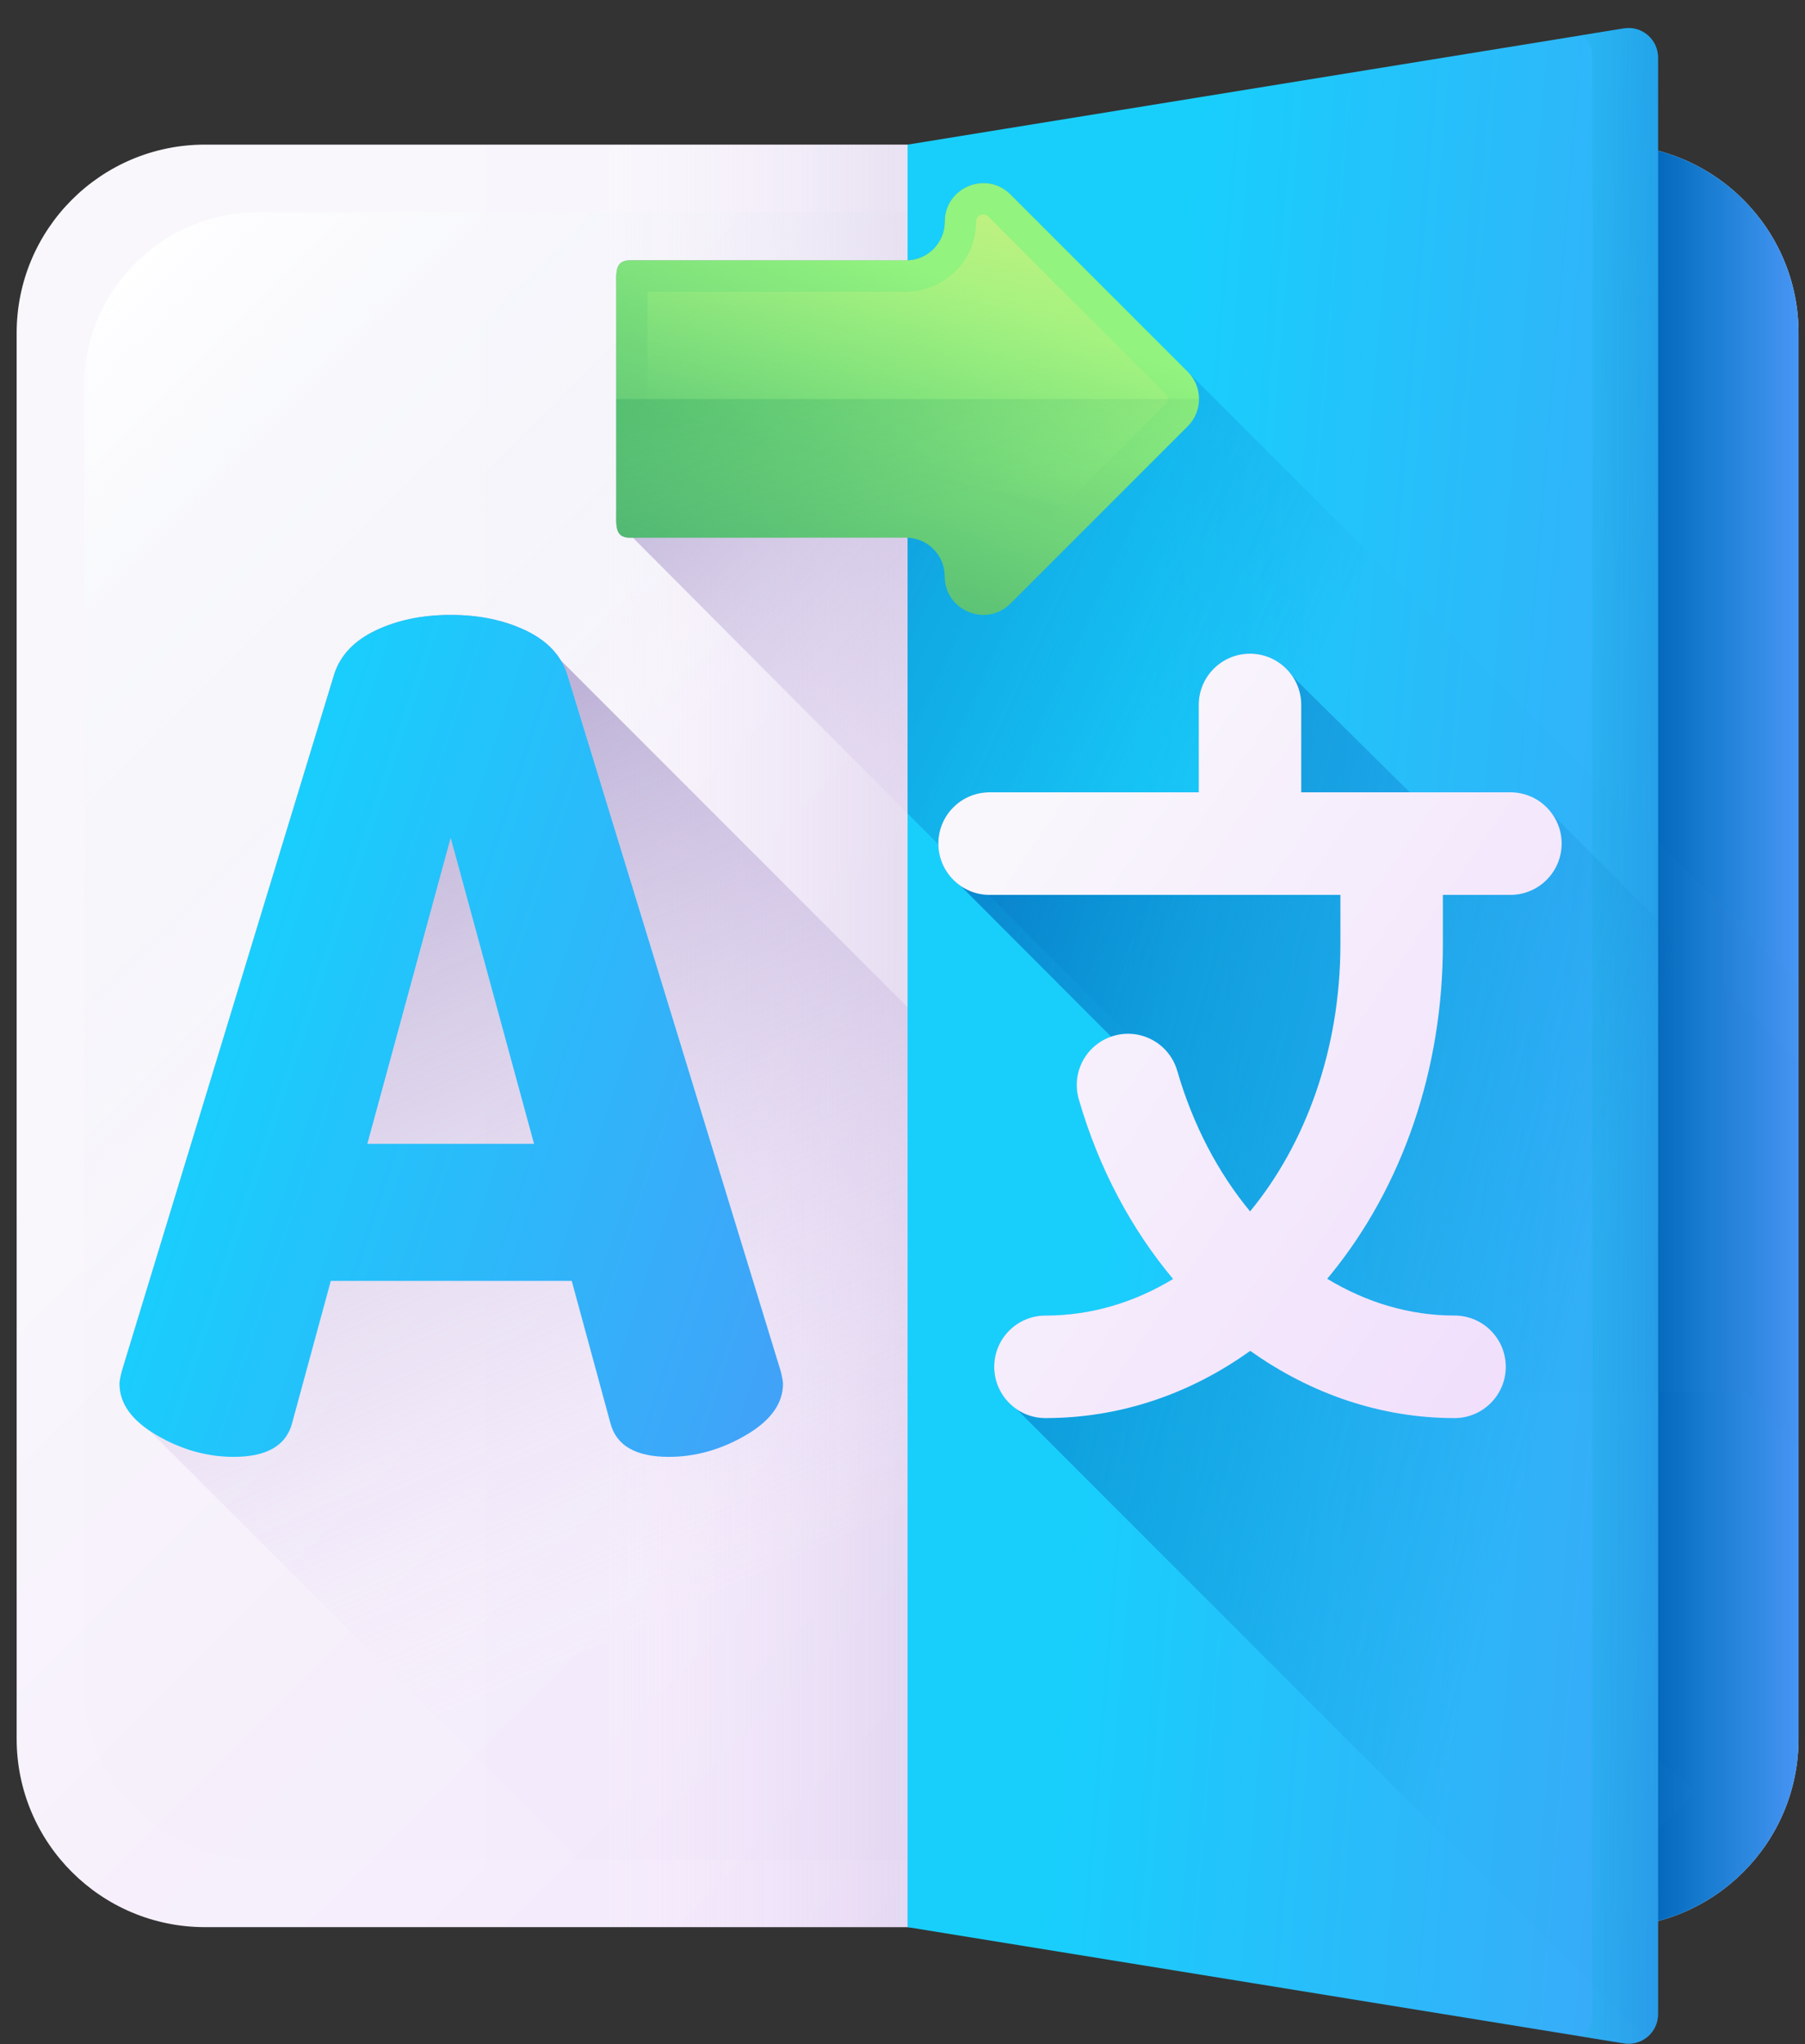 <svg width="53" height="60" viewBox="0 0 53 60" fill="none" xmlns="http://www.w3.org/2000/svg">
<rect x="0" y="0" width="53" height="60" fill="#333333" stroke="none"/>
<path d="M47.28 56.566H6.019C2.965 56.566 0.489 54.09 0.489 51.036V9.775C0.489 6.721 2.965 4.245 6.019 4.245H47.28C50.334 4.245 52.81 6.721 52.81 9.775V51.036C52.81 54.09 50.334 56.566 47.28 56.566Z" fill="url(#paint0_linear_9_2025)"/>
<path d="M45.715 54.581H7.584C4.762 54.581 2.474 52.293 2.474 49.471V11.341C2.474 8.518 4.762 6.23 7.584 6.23H45.715C48.537 6.23 50.825 8.518 50.825 11.341V49.471C50.825 52.293 48.537 54.581 45.715 54.581Z" fill="url(#paint1_linear_9_2025)"/>
<path d="M47.571 4.253V56.558C50.489 56.407 52.81 53.993 52.81 51.036V9.775C52.81 6.818 50.489 4.404 47.571 4.253Z" fill="url(#paint2_linear_9_2025)"/>
<path d="M47.571 4.253V56.558C50.489 56.407 52.81 53.993 52.81 51.036V9.775C52.81 6.818 50.489 4.404 47.571 4.253Z" fill="url(#paint3_linear_9_2025)"/>
<path d="M14.255 4.245H26.649V56.566H14.255V4.245Z" fill="url(#paint4_linear_9_2025)"/>
<path d="M52.81 28.846L29.672 5.708C28.959 4.995 27.74 5.5 27.74 6.509C27.74 7.134 27.233 7.641 26.608 7.641L18.496 7.641C18.044 7.641 18.095 8.007 18.095 8.459L18.094 14.966C18.094 15.418 18.043 15.784 18.495 15.784H18.585L43.563 40.852L51.205 40.852C51.28 40.919 51.363 40.976 51.452 41.022C51.56 41.238 51.736 41.406 51.943 41.513C52.052 41.73 52.228 41.898 52.435 42.005C52.522 42.179 52.654 42.32 52.81 42.425V28.846Z" fill="url(#paint5_linear_9_2025)"/>
<path d="M45.715 54.581C47.342 54.581 48.79 53.819 49.726 52.634C49.716 52.627 49.707 52.62 49.697 52.613C49.537 52.35 49.31 52.124 49.019 51.935L16.465 19.381C16.245 19.018 15.9 18.725 15.43 18.502C14.793 18.2 14.06 18.049 13.233 18.049C12.406 18.049 11.674 18.2 11.037 18.502C10.4 18.804 9.992 19.234 9.813 19.793L3.576 40.247C3.531 40.426 3.509 40.549 3.509 40.616C3.509 41.136 3.801 41.593 4.382 41.988L16.975 54.581H45.715V54.581Z" fill="url(#paint6_linear_9_2025)"/>
<path fill-rule="evenodd" clip-rule="evenodd" d="M3.576 40.247C3.531 40.426 3.509 40.549 3.509 40.616C3.509 41.198 3.872 41.7 4.599 42.125C5.325 42.55 6.08 42.762 6.862 42.762C7.823 42.762 8.393 42.438 8.572 41.79L9.713 37.598H16.788L17.928 41.79C18.106 42.438 18.677 42.762 19.638 42.762C20.42 42.762 21.175 42.55 21.901 42.125C22.628 41.701 22.991 41.198 22.991 40.616C22.991 40.549 22.968 40.426 22.924 40.247L16.654 19.793C16.474 19.235 16.067 18.804 15.43 18.502C14.793 18.2 14.06 18.049 13.233 18.049C12.406 18.049 11.674 18.2 11.037 18.502C10.4 18.804 9.992 19.235 9.813 19.793L3.576 40.247ZM15.681 33.574H10.786L13.233 24.588L15.681 33.574Z" fill="url(#paint7_linear_9_2025)"/>
<path d="M26.649 4.245L47.679 0.834C48.206 0.748 48.685 1.155 48.685 1.689V59.122C48.685 59.656 48.206 60.063 47.679 59.977L26.649 56.566L26.649 4.245Z" fill="url(#paint8_linear_9_2025)"/>
<path d="M52.81 28.846L29.672 5.708C28.959 4.995 27.74 5.5 27.74 6.509C27.74 7.12 27.255 7.617 26.649 7.639V23.877L43.563 40.852L51.206 40.852C51.28 40.919 51.363 40.976 51.452 41.022C51.561 41.238 51.736 41.406 51.943 41.513C52.052 41.73 52.228 41.898 52.435 42.005C52.522 42.179 52.654 42.32 52.81 42.425V28.846H52.81Z" fill="url(#paint9_linear_9_2025)"/>
<path d="M47.679 0.834L46.456 1.032C46.64 1.19 46.758 1.424 46.758 1.689V59.122C46.758 59.387 46.64 59.621 46.456 59.779L47.679 59.977C48.206 60.063 48.685 59.656 48.685 59.122V1.689C48.685 1.155 48.206 0.748 47.679 0.834Z" fill="url(#paint10_linear_9_2025)"/>
<path d="M47.679 0.834L46.456 1.032C46.64 1.19 46.758 1.424 46.758 1.689V59.122C46.758 59.387 46.64 59.621 46.456 59.779L47.679 59.977C48.206 60.063 48.685 59.656 48.685 59.122V1.689C48.685 1.155 48.206 0.748 47.679 0.834Z" fill="url(#paint11_linear_9_2025)"/>
<path d="M52.81 51.036V31.132L45.596 23.919C45.326 23.519 44.868 23.256 44.349 23.256H41.395L37.95 19.85C37.68 19.45 37.222 19.187 36.703 19.187C35.872 19.187 35.198 19.861 35.198 20.692V23.256H29.057C28.226 23.256 27.552 23.93 27.552 24.761C27.552 25.28 27.815 25.738 28.214 26.009L32.626 30.429C31.876 30.691 31.452 31.495 31.675 32.267C32.263 34.298 33.223 36.086 34.444 37.541C33.309 38.228 32.039 38.614 30.698 38.614C29.866 38.614 29.193 39.288 29.193 40.119C29.193 40.638 29.455 41.096 29.855 41.366L48.318 59.829C48.538 59.673 48.685 59.418 48.685 59.122V56.385C51.058 55.763 52.81 53.605 52.81 51.036Z" fill="url(#paint12_linear_9_2025)"/>
<path d="M44.349 23.256H38.208V20.692C38.208 19.861 37.534 19.187 36.703 19.187C35.872 19.187 35.198 19.861 35.198 20.692V23.256H29.057C28.226 23.256 27.552 23.93 27.552 24.761C27.552 25.593 28.226 26.267 29.057 26.267H39.358V27.719C39.358 30.793 38.34 33.574 36.706 35.557C35.771 34.426 35.029 33.025 34.567 31.43C34.336 30.631 33.501 30.172 32.703 30.403C31.904 30.634 31.444 31.468 31.675 32.267C32.263 34.298 33.223 36.085 34.444 37.541C33.309 38.228 32.039 38.614 30.698 38.614C29.866 38.614 29.193 39.288 29.193 40.119C29.193 40.95 29.866 41.624 30.698 41.624C32.856 41.624 34.917 40.937 36.711 39.65C38.483 40.913 40.544 41.624 42.709 41.624C43.54 41.624 44.214 40.95 44.214 40.119C44.214 39.288 43.54 38.614 42.709 38.614C41.388 38.614 40.116 38.23 38.97 37.535C38.996 37.504 39.023 37.473 39.049 37.441C41.189 34.831 42.367 31.378 42.367 27.719V26.267H44.349C45.18 26.267 45.854 25.593 45.854 24.761C45.854 23.93 45.181 23.256 44.349 23.256Z" fill="url(#paint13_linear_9_2025)"/>
<path d="M26.607 15.783L18.495 15.784C18.043 15.784 18.094 15.418 18.094 14.966L18.095 8.459C18.095 8.007 18.044 7.641 18.496 7.641L26.608 7.641C27.233 7.641 27.74 7.134 27.74 6.509C27.74 5.5 28.959 4.995 29.672 5.708L34.875 10.911C35.317 11.353 35.317 12.069 34.875 12.512L29.671 17.715C28.958 18.428 27.739 17.924 27.739 16.915C27.739 16.29 27.232 15.783 26.607 15.783Z" fill="url(#paint14_linear_9_2025)"/>
<path d="M19.016 8.562L26.608 8.561C27.74 8.561 28.66 7.64 28.661 6.509C28.661 6.415 28.705 6.349 28.791 6.314C28.878 6.278 28.955 6.293 29.021 6.359L34.224 11.562C34.275 11.613 34.286 11.671 34.286 11.711C34.286 11.751 34.275 11.809 34.224 11.861L29.02 17.064C28.954 17.131 28.876 17.146 28.79 17.11C28.703 17.074 28.659 17.009 28.659 16.915C28.66 15.783 27.739 14.863 26.607 14.863L19.015 14.863L19.016 8.562Z" fill="url(#paint15_linear_9_2025)"/>
<path d="M18.094 14.966C18.094 15.418 18.043 15.784 18.495 15.784L26.607 15.784C27.232 15.783 27.739 16.29 27.739 16.915C27.739 17.924 28.958 18.429 29.671 17.715L34.875 12.512C35.096 12.291 35.206 12.001 35.206 11.711L18.095 11.713L18.094 14.966Z" fill="url(#paint16_linear_9_2025)"/>
<defs>
<linearGradient id="paint0_linear_9_2025" x1="-8.318" y1="42.803" x2="39.047" y2="90.169" gradientUnits="userSpaceOnUse">
<stop stop-color="#F9F7FC"/>
<stop offset="1" stop-color="#F0DDFC"/>
</linearGradient>
<linearGradient id="paint1_linear_9_2025" x1="26.48" y1="14.879" x2="11.123" y2="-0.477" gradientUnits="userSpaceOnUse">
<stop stop-color="#E9EDF5" stop-opacity="0.01"/>
<stop offset="1" stop-color="white"/>
</linearGradient>
<linearGradient id="paint2_linear_9_2025" x1="39.902" y1="92.112" x2="52.264" y2="92.112" gradientUnits="userSpaceOnUse">
<stop stop-color="#18CFFC"/>
<stop offset="1" stop-color="#4A98F7"/>
</linearGradient>
<linearGradient id="paint3_linear_9_2025" x1="52.939" y1="9.154" x2="48.682" y2="9.154" gradientUnits="userSpaceOnUse">
<stop stop-color="#0469BC" stop-opacity="0.01"/>
<stop offset="1" stop-color="#0469BC"/>
</linearGradient>
<linearGradient id="paint4_linear_9_2025" x1="17.868" y1="87.334" x2="44.839" y2="87.334" gradientUnits="userSpaceOnUse">
<stop stop-color="#F0DDFC" stop-opacity="0.01"/>
<stop offset="0.289" stop-color="#C8B7E0" stop-opacity="0.289"/>
<stop offset="0.592" stop-color="#A595C8" stop-opacity="0.592"/>
<stop offset="0.84" stop-color="#8F81B8" stop-opacity="0.84"/>
<stop offset="1" stop-color="#8779B3"/>
</linearGradient>
<linearGradient id="paint5_linear_9_2025" x1="45.976" y1="11.658" x2="24.352" y2="-8.85" gradientUnits="userSpaceOnUse">
<stop stop-color="#F0DDFC" stop-opacity="0.01"/>
<stop offset="0.289" stop-color="#C8B7E0" stop-opacity="0.289"/>
<stop offset="0.592" stop-color="#A595C8" stop-opacity="0.592"/>
<stop offset="0.84" stop-color="#8F81B8" stop-opacity="0.84"/>
<stop offset="1" stop-color="#8779B3"/>
</linearGradient>
<linearGradient id="paint6_linear_9_2025" x1="46.331" y1="35.517" x2="30.042" y2="-1.14" gradientUnits="userSpaceOnUse">
<stop stop-color="#F0DDFC" stop-opacity="0.01"/>
<stop offset="0.289" stop-color="#C8B7E0" stop-opacity="0.289"/>
<stop offset="0.592" stop-color="#A595C8" stop-opacity="0.592"/>
<stop offset="0.84" stop-color="#8F81B8" stop-opacity="0.84"/>
<stop offset="1" stop-color="#8779B3"/>
</linearGradient>
<linearGradient id="paint7_linear_9_2025" x1="2.136" y1="42.104" x2="24.839" y2="49.555" gradientUnits="userSpaceOnUse">
<stop stop-color="#18CFFC"/>
<stop offset="1" stop-color="#4A98F7"/>
</linearGradient>
<linearGradient id="paint8_linear_9_2025" x1="30.393" y1="59.383" x2="56.211" y2="61.553" gradientUnits="userSpaceOnUse">
<stop stop-color="#18CFFC"/>
<stop offset="1" stop-color="#4A98F7"/>
</linearGradient>
<linearGradient id="paint9_linear_9_2025" x1="44.759" y1="6.713" x2="16.699" y2="-6.252" gradientUnits="userSpaceOnUse">
<stop stop-color="#0469BC" stop-opacity="0.01"/>
<stop offset="1" stop-color="#0469BC"/>
</linearGradient>
<linearGradient id="paint10_linear_9_2025" x1="44.648" y1="217.101" x2="58.735" y2="217.103" gradientUnits="userSpaceOnUse">
<stop stop-color="#0469BC" stop-opacity="0.01"/>
<stop offset="1" stop-color="#0469BC"/>
</linearGradient>
<linearGradient id="paint11_linear_9_2025" x1="50.872" y1="-188.527" x2="34.032" y2="-188.559" gradientUnits="userSpaceOnUse">
<stop stop-color="#18CFFC" stop-opacity="0.01"/>
<stop offset="1" stop-color="#65E1DC"/>
</linearGradient>
<linearGradient id="paint12_linear_9_2025" x1="51.581" y1="19.392" x2="21.861" y2="11.414" gradientUnits="userSpaceOnUse">
<stop stop-color="#0469BC" stop-opacity="0.01"/>
<stop offset="1" stop-color="#0469BC"/>
</linearGradient>
<linearGradient id="paint13_linear_9_2025" x1="22.341" y1="34.179" x2="41.625" y2="47.382" gradientUnits="userSpaceOnUse">
<stop stop-color="#F9F7FC"/>
<stop offset="1" stop-color="#F0DDFC"/>
</linearGradient>
<linearGradient id="paint14_linear_9_2025" x1="21.166" y1="5.529" x2="16.757" y2="16.667" gradientUnits="userSpaceOnUse">
<stop stop-color="#92F37F"/>
<stop offset="1" stop-color="#4AB272"/>
</linearGradient>
<linearGradient id="paint15_linear_9_2025" x1="33.075" y1="15.326" x2="35.891" y2="3.43" gradientUnits="userSpaceOnUse">
<stop stop-color="#92F37F" stop-opacity="0.01"/>
<stop offset="1" stop-color="#FFEE83"/>
</linearGradient>
<linearGradient id="paint16_linear_9_2025" x1="43.075" y1="11.616" x2="40.243" y2="-2.234" gradientUnits="userSpaceOnUse">
<stop stop-color="#4AB272" stop-opacity="0.01"/>
<stop offset="1" stop-color="#009245"/>
</linearGradient>
</defs>
</svg>
